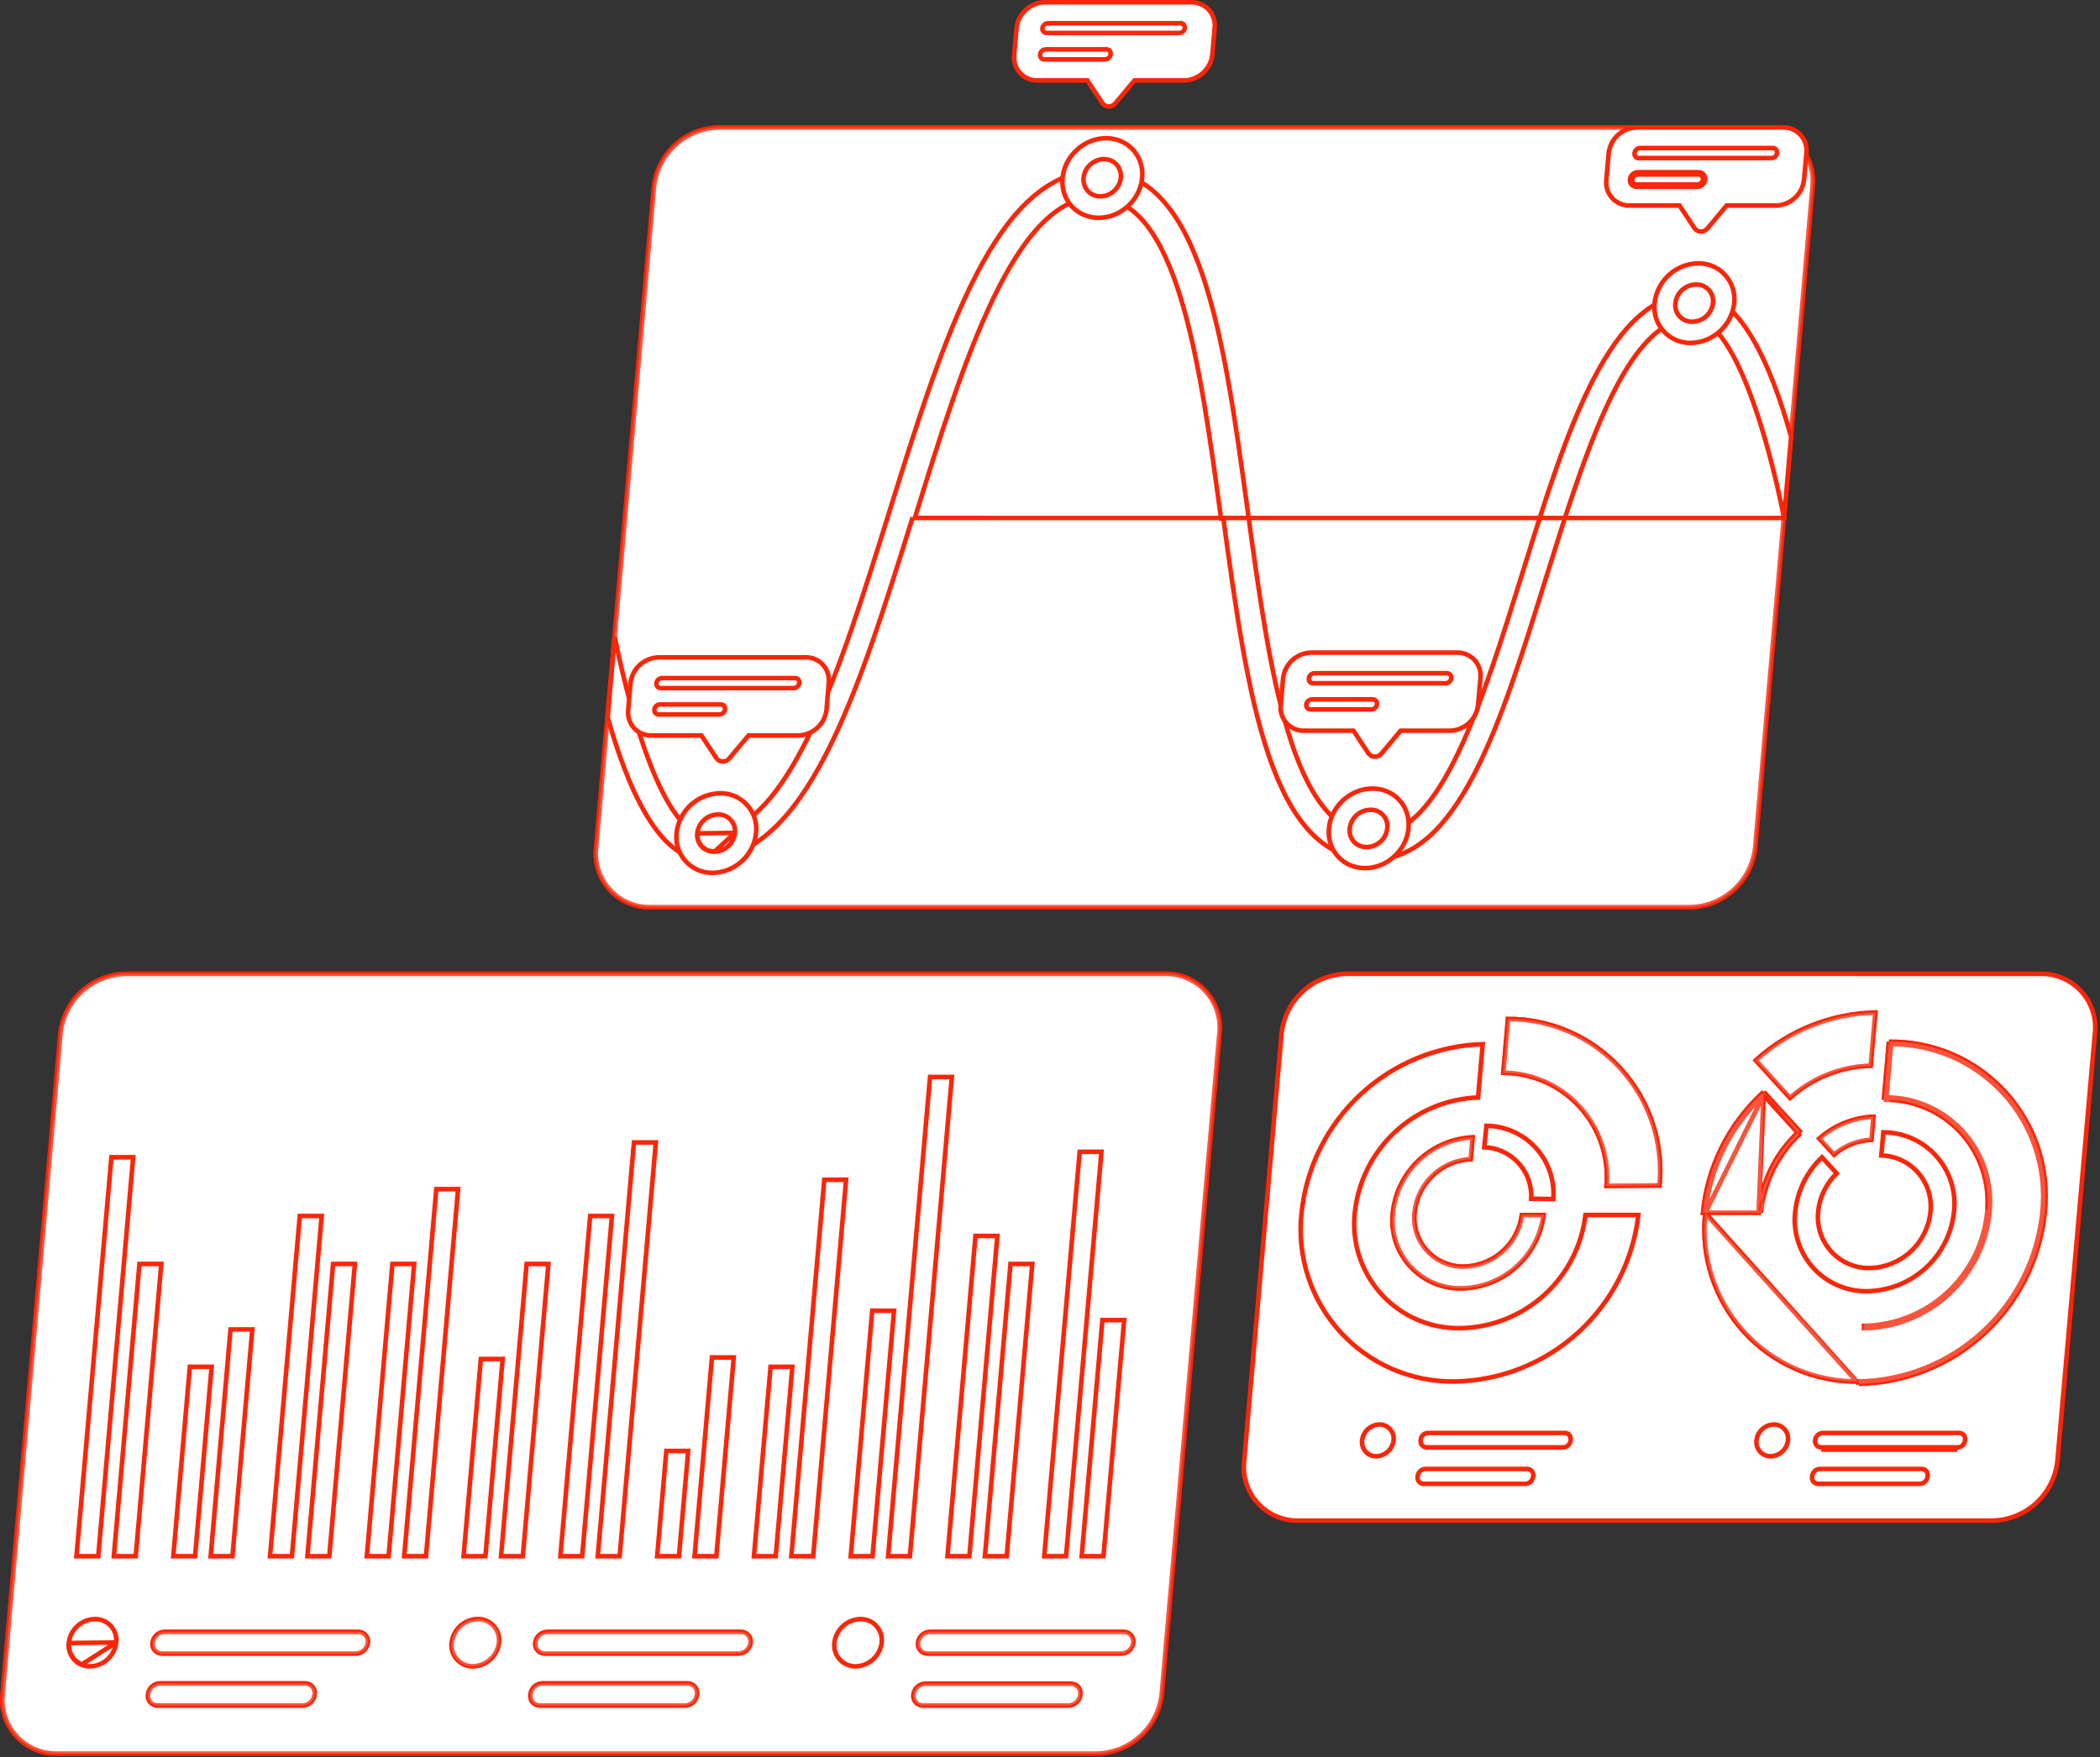<svg width="460" height="385" viewBox="0 0 460 385" fill="none" xmlns="http://www.w3.org/2000/svg">
<rect x="0" y="0" width="460" height="385" fill="#333333" stroke="none"/>
<path d="M284.411 333.139L284.402 333.14C282.734 333.17 281.079 332.845 279.547 332.185C278.015 331.526 276.642 330.547 275.518 329.315C274.394 328.082 273.545 326.625 273.029 325.039C272.513 323.453 272.341 321.775 272.524 320.117L272.524 320.117L272.525 320.106L280.709 226.5C280.71 226.498 280.71 226.497 280.71 226.496C281.073 222.939 282.726 219.637 285.356 217.215C287.987 214.794 291.413 213.419 294.988 213.35L446.976 213.351L446.985 213.35C448.656 213.32 450.314 213.646 451.848 214.306C453.383 214.967 454.759 215.947 455.885 217.181C457.011 218.416 457.86 219.876 458.378 221.464C458.895 223.053 459.068 224.734 458.884 226.394L458.884 226.394L458.883 226.405L450.678 319.991C450.678 319.992 450.678 319.993 450.678 319.994C450.319 323.553 448.668 326.857 446.036 329.28C443.404 331.702 439.976 333.076 436.4 333.139L284.411 333.139Z" fill="white" stroke="#FA2609"/>
<path d="M285.098 265.744L285.098 265.74C286.121 255.719 290.782 246.419 298.197 239.601C305.476 232.909 314.915 229.062 324.786 228.753L323.765 240.435C317.069 240.684 310.674 243.31 305.731 247.85C300.679 252.491 297.491 258.814 296.764 265.635C296.408 268.862 296.743 272.127 297.748 275.213C298.753 278.3 300.404 281.138 302.592 283.536C304.78 285.934 307.454 287.838 310.436 289.122C313.418 290.405 316.64 291.038 319.885 290.978C326.757 290.859 333.346 288.224 338.405 283.573C343.353 279.024 346.501 272.855 347.287 266.189H358.879C357.748 276.004 353.126 285.093 345.846 291.79C338.43 298.613 328.77 302.48 318.695 302.66C313.975 302.733 309.293 301.801 304.961 299.926C300.629 298.05 296.744 295.275 293.567 291.783C290.389 288.292 287.991 284.164 286.53 279.675C285.07 275.185 284.582 270.437 285.098 265.744Z" fill="white" stroke="#FA2609"/>
<path d="M362.032 246.225C363.446 250.574 363.949 255.166 363.51 259.715L351.916 259.813C352.174 256.77 351.819 253.704 350.871 250.797C349.865 247.711 348.213 244.876 346.026 242.478C343.839 240.081 341.166 238.177 338.186 236.892C335.375 235.681 332.352 235.047 329.295 235.026L330.317 223.236C334.885 223.228 339.407 224.159 343.601 225.975C347.934 227.85 351.818 230.625 354.995 234.117C358.173 237.608 360.572 241.736 362.032 246.225Z" fill="white" stroke="#FA2609"/>
<path opacity="0.7" d="M362.032 246.225C363.446 250.574 363.949 255.166 363.51 259.715L351.916 259.813C352.174 256.77 351.819 253.704 350.871 250.797C349.865 247.711 348.213 244.876 346.026 242.478C343.839 240.081 341.166 238.177 338.186 236.892C335.375 235.681 332.352 235.047 329.295 235.026L330.317 223.236C334.885 223.228 339.407 224.159 343.601 225.975C347.934 227.85 351.818 230.625 354.995 234.117C358.173 237.608 360.572 241.736 362.032 246.225Z" fill="white" stroke="#FA2609"/>
<path d="M320.651 277.486L320.652 277.486C323.847 277.426 326.911 276.199 329.263 274.034C331.503 271.973 332.95 269.198 333.363 266.191L338.113 266.208C337.548 270.496 335.495 274.456 332.303 277.391C328.976 280.45 324.642 282.184 320.122 282.262C318.011 282.298 315.916 281.884 313.978 281.048C312.039 280.211 310.301 278.971 308.878 277.411C307.456 275.85 306.383 274.004 305.729 271.996C305.076 269.988 304.858 267.864 305.09 265.765L305.09 265.761C305.546 261.267 307.633 257.096 310.956 254.037C314.143 251.103 318.254 249.387 322.569 249.177L322.164 253.929C319.134 254.086 316.248 255.293 314.007 257.352C311.654 259.512 310.176 262.459 309.85 265.636C309.686 267.143 309.843 268.668 310.313 270.11C310.783 271.552 311.554 272.877 312.575 273.998C313.597 275.119 314.845 276.01 316.238 276.611C317.63 277.212 319.134 277.511 320.651 277.486Z" fill="white" stroke="#FA2609"/>
<path opacity="0.7" d="M320.651 277.486L320.652 277.486C323.847 277.426 326.911 276.199 329.263 274.034C331.503 271.973 332.95 269.198 333.363 266.191L338.113 266.208C337.548 270.496 335.495 274.456 332.303 277.391C328.976 280.45 324.642 282.184 320.122 282.262C318.011 282.298 315.916 281.884 313.978 281.048C312.039 280.211 310.301 278.971 308.878 277.411C307.456 275.85 306.383 274.004 305.729 271.996C305.076 269.988 304.858 267.864 305.09 265.765L305.09 265.761C305.546 261.267 307.633 257.096 310.956 254.037C314.143 251.103 318.254 249.387 322.569 249.177L322.164 253.929C319.134 254.086 316.248 255.293 314.007 257.352C311.654 259.512 310.176 262.459 309.85 265.636C309.686 267.143 309.843 268.668 310.313 270.11C310.783 271.552 311.554 272.877 312.575 273.998C313.597 275.119 314.845 276.01 316.238 276.611C317.63 277.212 319.134 277.511 320.651 277.486Z" fill="white" stroke="#FA2609"/>
<path d="M339.567 256.905C340.175 258.77 340.407 260.736 340.251 262.689L335.407 262.618C335.481 261.292 335.307 259.961 334.893 258.695C334.421 257.256 333.65 255.934 332.628 254.815C331.607 253.697 330.36 252.808 328.969 252.208C327.751 251.682 326.446 251.389 325.123 251.341L325.598 246.642C327.56 246.664 329.501 247.075 331.306 247.852C333.248 248.687 334.989 249.926 336.413 251.487C337.837 253.049 338.913 254.895 339.567 256.905Z" fill="white" stroke="#FA2609"/>
<path d="M373.535 265.744L373.535 265.744C373.019 270.436 373.508 275.185 374.968 279.675C376.428 284.164 378.827 288.292 382.004 291.783C385.182 295.275 389.066 298.05 393.399 299.926C397.731 301.801 402.412 302.733 407.132 302.66M373.535 265.744L407.141 303.16M373.535 265.744L373.536 265.737C374.494 255.855 379.041 246.673 386.307 239.924M373.535 265.744L386.307 239.924M407.132 302.66C407.133 302.66 407.133 302.66 407.134 302.66L407.141 303.16M407.132 302.66C407.132 302.66 407.132 302.66 407.132 302.66L407.141 303.16M407.132 302.66C417.206 302.475 426.863 298.606 434.279 291.785C441.694 284.963 446.353 275.662 447.376 265.638L447.376 265.635C447.889 260.944 447.398 256.197 445.937 251.71C444.475 247.223 442.076 243.098 438.899 239.609C435.721 236.12 431.838 233.347 427.507 231.473C423.314 229.658 418.794 228.727 414.229 228.736M407.141 303.16C417.337 302.973 427.112 299.057 434.617 292.153C442.122 285.249 446.838 275.834 447.873 265.689C448.394 260.927 447.896 256.11 446.412 251.555C444.928 247.001 442.493 242.814 439.268 239.273C436.043 235.731 432.102 232.916 427.706 231.014C423.31 229.111 418.56 228.166 413.77 228.24M414.229 228.736L414.268 228.283L413.77 228.24M414.229 228.736C414.078 228.736 413.928 228.737 413.778 228.739L413.77 228.24M414.229 228.736L413.208 240.418M413.77 228.24L412.706 240.421C412.873 240.418 413.04 240.417 413.208 240.418M413.208 240.418L413.164 240.918C416.166 240.93 419.137 241.548 421.898 242.736C424.813 243.99 427.428 245.85 429.568 248.194C431.707 250.537 433.323 253.309 434.307 256.326C435.292 259.343 435.622 262.535 435.276 265.689M413.208 240.418C416.263 240.436 419.286 241.068 422.096 242.276C425.076 243.558 427.749 245.461 429.937 247.856C432.124 250.252 433.776 253.087 434.783 256.171C435.789 259.255 436.127 262.517 435.774 265.742M435.774 265.742C435.774 265.741 435.774 265.74 435.774 265.74L435.276 265.689M435.774 265.742C435.774 265.742 435.774 265.743 435.773 265.744L435.276 265.689M435.774 265.742C435.079 272.574 431.904 278.916 426.85 283.566C421.796 288.217 415.212 290.854 408.344 290.978L408.335 290.478C415.08 290.356 421.547 287.766 426.512 283.198C431.476 278.63 434.595 272.401 435.276 265.689M385.72 265.689C386.36 259.002 389.456 252.791 394.407 248.255L394.132 248.505L393.798 248.139M385.72 265.689H373.038C374.008 255.684 378.612 246.387 385.97 239.555L386.307 239.924M385.72 265.689L385.223 265.634C385.223 265.635 385.223 265.636 385.223 265.637M385.72 265.689L385.223 265.641C385.223 265.64 385.223 265.639 385.223 265.637M393.798 248.139C393.919 248.024 394.041 247.911 394.165 247.799L386.338 239.217M393.798 248.139L386.307 239.924M393.798 248.139C388.915 252.734 385.864 258.952 385.223 265.637M386.338 239.217C386.276 239.274 386.213 239.331 386.15 239.388L386.338 239.217ZM386.338 239.217L386.674 239.587C386.551 239.699 386.429 239.811 386.307 239.924M386.307 239.924L385.223 265.637" fill="white" stroke="#FA2609"/>
<path opacity="0.7" d="M373.535 265.744L373.535 265.744C373.019 270.436 373.508 275.185 374.968 279.675C376.428 284.164 378.827 288.292 382.004 291.783C385.182 295.275 389.066 298.05 393.399 299.926C397.731 301.801 402.412 302.733 407.132 302.66M373.535 265.744L407.141 303.16M373.535 265.744L373.536 265.737C374.494 255.855 379.041 246.673 386.307 239.924M373.535 265.744L386.307 239.924M407.132 302.66C407.133 302.66 407.133 302.66 407.134 302.66L407.141 303.16M407.132 302.66C407.132 302.66 407.132 302.66 407.132 302.66L407.141 303.16M407.132 302.66C417.206 302.475 426.863 298.606 434.279 291.785C441.694 284.963 446.353 275.662 447.376 265.638L447.376 265.635C447.889 260.944 447.398 256.197 445.937 251.71C444.475 247.223 442.076 243.098 438.899 239.609C435.721 236.12 431.838 233.347 427.507 231.473C423.314 229.658 418.794 228.727 414.229 228.736M407.141 303.16C417.337 302.973 427.112 299.057 434.617 292.153C442.122 285.249 446.838 275.834 447.873 265.689C448.394 260.927 447.896 256.11 446.412 251.555C444.928 247.001 442.493 242.814 439.268 239.273C436.043 235.731 432.102 232.916 427.706 231.014C423.31 229.111 418.56 228.166 413.77 228.24M414.229 228.736L414.268 228.283L413.77 228.24M414.229 228.736C414.078 228.736 413.928 228.737 413.778 228.739L413.77 228.24M414.229 228.736L413.208 240.418M413.77 228.24L412.706 240.421C412.873 240.418 413.04 240.417 413.208 240.418M413.208 240.418L413.164 240.918C416.166 240.93 419.137 241.548 421.898 242.736C424.813 243.99 427.428 245.85 429.568 248.194C431.707 250.537 433.323 253.309 434.307 256.326C435.292 259.343 435.622 262.535 435.276 265.689M413.208 240.418C416.263 240.436 419.286 241.068 422.096 242.276C425.076 243.558 427.749 245.461 429.937 247.856C432.124 250.252 433.776 253.087 434.783 256.171C435.789 259.255 436.127 262.517 435.774 265.742M435.774 265.742C435.774 265.741 435.774 265.74 435.774 265.74L435.276 265.689M435.774 265.742C435.774 265.742 435.774 265.743 435.773 265.744L435.276 265.689M435.774 265.742C435.079 272.574 431.904 278.916 426.85 283.566C421.796 288.217 415.212 290.854 408.344 290.978L408.335 290.478C415.08 290.356 421.547 287.766 426.512 283.198C431.476 278.63 434.595 272.401 435.276 265.689M385.72 265.689C386.36 259.002 389.456 252.791 394.407 248.255L394.132 248.505L393.798 248.139M385.72 265.689H373.038C374.008 255.684 378.612 246.387 385.97 239.555L386.307 239.924M385.72 265.689L385.223 265.634C385.223 265.635 385.223 265.636 385.223 265.637M385.72 265.689L385.223 265.641C385.223 265.64 385.223 265.639 385.223 265.637M393.798 248.139C393.919 248.024 394.041 247.911 394.165 247.799L386.338 239.217M393.798 248.139L386.307 239.924M393.798 248.139C388.915 252.734 385.864 258.952 385.223 265.637M386.338 239.217C386.276 239.274 386.213 239.331 386.15 239.388L386.338 239.217ZM386.338 239.217L386.674 239.587C386.551 239.699 386.429 239.811 386.307 239.924M386.307 239.924L385.223 265.637" fill="white" stroke="#FA2609"/>
<path d="M409.769 233.481C403.225 233.644 396.955 236.146 392.099 240.534L384.587 232.299C391.77 225.757 401.078 222.035 410.789 221.821L409.769 233.481Z" fill="white" stroke="#FA2609"/>
<path opacity="0.3" d="M409.769 233.481C403.225 233.644 396.955 236.146 392.099 240.534L384.587 232.299C391.77 225.757 401.078 222.035 410.789 221.821L409.769 233.481Z" fill="white" stroke="#FA2609"/>
<path d="M409.579 277.805L409.581 277.805C412.909 277.726 416.094 276.434 418.538 274.174C420.981 271.914 422.516 268.84 422.855 265.529C423.033 263.95 422.871 262.351 422.381 260.84C421.891 259.327 421.083 257.937 420.012 256.762C418.941 255.588 417.631 254.655 416.17 254.028C414.879 253.474 413.497 253.169 412.097 253.128L412.542 248.067C414.623 248.075 416.683 248.498 418.601 249.313C420.655 250.187 422.499 251.491 424.008 253.136C425.516 254.782 426.655 256.732 427.347 258.854C428.039 260.977 428.269 263.223 428.021 265.442L428.02 265.446C427.538 270.17 425.341 274.553 421.845 277.765C418.349 280.978 413.796 282.798 409.049 282.88L409.048 282.88C406.828 282.923 404.624 282.492 402.583 281.615C400.543 280.739 398.713 279.437 397.216 277.797C395.718 276.157 394.588 274.216 393.9 272.105C393.213 269.993 392.983 267.759 393.228 265.552L393.228 265.552L393.228 265.546C393.679 260.965 395.765 256.706 399.095 253.545L402.321 257.07C400.022 259.279 398.58 262.24 398.265 265.424C398.091 267.001 398.255 268.597 398.746 270.106C399.238 271.616 400.046 273.003 401.117 274.175C402.188 275.348 403.497 276.278 404.956 276.904C406.416 277.53 407.992 277.837 409.579 277.805Z" fill="white" stroke="#FA2609"/>
<path d="M409.941 249.706C406.919 249.843 404.031 250.992 401.74 252.965L398.511 249.436C401.792 246.519 405.983 244.829 410.368 244.654L409.941 249.706Z" fill="white" stroke="#FA2609"/>
<path opacity="0.3" d="M409.941 249.706C406.919 249.843 404.031 250.992 401.74 252.965L398.511 249.436C401.792 246.519 405.983 244.829 410.368 244.654L409.941 249.706Z" fill="white" stroke="#FA2609"/>
<path d="M298.354 315.618L298.354 315.615C298.45 314.668 298.886 313.787 299.581 313.137C300.276 312.487 301.182 312.112 302.132 312.079C302.571 312.072 303.006 312.158 303.408 312.331C303.813 312.505 304.175 312.763 304.472 313.087C304.769 313.412 304.993 313.796 305.13 314.214C305.267 314.632 305.314 315.074 305.267 315.512L305.267 315.513C305.167 316.459 304.73 317.338 304.035 317.988C303.341 318.637 302.437 319.014 301.488 319.051C301.049 319.058 300.615 318.972 300.212 318.799C299.808 318.625 299.446 318.367 299.149 318.042C298.852 317.718 298.628 317.334 298.49 316.916C298.353 316.498 298.307 316.056 298.354 315.618Z" fill="white" stroke="#FA2609"/>
<path d="M342.388 317.09H342.387H312.547H312.539L312.531 317.09C312.343 317.096 312.155 317.061 311.981 316.987C311.807 316.914 311.651 316.804 311.524 316.665C311.397 316.526 311.301 316.361 311.243 316.181C311.185 316.001 311.167 315.811 311.189 315.624L311.192 315.594V315.565C311.192 315.132 311.364 314.717 311.67 314.411C311.976 314.105 312.391 313.933 312.824 313.933H342.664H342.674L342.684 313.933C342.88 313.925 343.075 313.962 343.256 314.04L343.454 313.581L343.256 314.04C343.436 314.117 343.596 314.235 343.725 314.383L344.102 314.055L343.725 314.383C343.854 314.531 343.948 314.706 344 314.895C344.052 315.084 344.061 315.283 344.026 315.476L344.021 315.508L344.019 315.54C343.998 315.958 343.817 316.353 343.513 316.641C343.21 316.93 342.806 317.09 342.388 317.09Z" fill="white" stroke="#FA2609"/>
<path d="M311.887 325.083V325.082L311.874 325.083C311.678 325.088 311.483 325.049 311.304 324.97C311.124 324.891 310.964 324.773 310.835 324.625C310.706 324.477 310.612 324.302 310.558 324.113C310.505 323.925 310.494 323.726 310.526 323.533L310.53 323.506L310.532 323.479C310.555 323.046 310.738 322.638 311.044 322.332C311.347 322.028 311.751 321.846 312.178 321.82H334.48V321.82L334.493 321.82C334.689 321.815 334.884 321.853 335.063 321.932C335.243 322.011 335.403 322.129 335.532 322.277C335.66 322.425 335.755 322.6 335.809 322.789C335.862 322.978 335.873 323.176 335.841 323.37L335.837 323.394L335.835 323.419C335.808 323.854 335.621 324.264 335.311 324.571L335.663 324.926L335.311 324.571C335.004 324.874 334.598 325.056 334.167 325.083H311.887Z" fill="white" stroke="#FA2609"/>
<path d="M384.744 315.618L384.745 315.615C384.84 314.668 385.276 313.787 385.972 313.137C386.666 312.487 387.573 312.112 388.523 312.079C388.961 312.072 389.396 312.158 389.799 312.331C390.203 312.505 390.566 312.763 390.863 313.087C391.159 313.412 391.384 313.796 391.521 314.214C391.658 314.632 391.705 315.074 391.658 315.512L391.658 315.513C391.559 316.456 391.124 317.332 390.433 317.982C389.743 318.63 388.843 319.01 387.897 319.051C387.457 319.061 387.02 318.977 386.615 318.805C386.209 318.632 385.844 318.375 385.546 318.05C385.247 317.725 385.021 317.34 384.882 316.92C384.744 316.501 384.697 316.057 384.744 315.618Z" fill="white" stroke="#FA2609"/>
<path d="M428.791 317.09H428.791H398.95V317.09L398.942 317.09C398.753 317.093 398.566 317.056 398.392 316.982L398.195 317.441L398.392 316.982C398.219 316.907 398.063 316.796 397.936 316.657C397.808 316.518 397.712 316.353 397.653 316.174C397.594 315.995 397.573 315.805 397.593 315.617L397.595 315.605L397.595 315.592C397.619 315.16 397.802 314.752 398.108 314.445C398.411 314.142 398.814 313.96 399.242 313.933H429.068H429.078L429.087 313.933C429.284 313.925 429.479 313.962 429.659 314.04C429.839 314.117 430 314.235 430.129 314.383L430.506 314.055L430.129 314.383C430.258 314.531 430.351 314.706 430.404 314.895C430.456 315.085 430.465 315.283 430.43 315.476L430.424 315.508L430.423 315.54C430.402 315.958 430.221 316.353 429.917 316.641C429.613 316.93 429.21 317.09 428.791 317.09ZM428.791 317.59H398.95H428.791Z" fill="white" stroke="#FA2609"/>
<path d="M398.293 325.083V325.082L398.28 325.083C398.084 325.088 397.889 325.049 397.71 324.97C397.53 324.891 397.37 324.773 397.241 324.625C397.113 324.477 397.018 324.302 396.965 324.113C396.911 323.925 396.9 323.726 396.932 323.533L396.936 323.506L396.938 323.479C396.962 323.046 397.144 322.638 397.45 322.332C397.754 322.028 398.157 321.846 398.585 321.82H420.886V321.82L420.899 321.82C421.095 321.815 421.29 321.853 421.469 321.932C421.649 322.011 421.809 322.129 421.938 322.277L422.312 321.952L421.938 322.277C422.067 322.425 422.161 322.6 422.215 322.789C422.268 322.978 422.279 323.176 422.247 323.37L422.243 323.394L422.242 323.419C422.214 323.854 422.027 324.264 421.718 324.571C421.411 324.874 421.004 325.056 420.574 325.083H398.293Z" fill="white" stroke="#FA2609"/>
<path d="M12.477 384.188L12.468 384.188C10.799 384.218 9.143 383.893 7.611 383.233C6.078 382.574 4.703 381.596 3.577 380.364C2.451 379.132 1.601 377.674 1.082 376.088C0.564 374.502 0.389 372.824 0.569 371.165H0.569L0.57 371.154L13.23 226.5C13.23 226.499 13.23 226.498 13.23 226.497C13.593 222.939 15.246 219.638 17.877 217.216C20.507 214.794 23.933 213.419 27.508 213.351L255.227 213.351L255.235 213.351C256.904 213.323 258.559 213.651 260.092 214.313C261.624 214.975 262.997 215.956 264.121 217.19C265.244 218.424 266.093 219.883 266.609 221.47C267.125 223.057 267.297 224.736 267.114 226.394L267.113 226.406L254.474 371.142C254.474 371.144 254.474 371.145 254.474 371.147C254.086 374.689 252.421 377.967 249.788 380.368C247.156 382.769 243.738 384.127 240.175 384.188L12.477 384.188Z" fill="white" stroke="#FA2609"/>
<path opacity="0.7" d="M12.477 384.188L12.468 384.188C10.799 384.218 9.143 383.893 7.611 383.233C6.078 382.574 4.703 381.596 3.577 380.364C2.451 379.132 1.601 377.674 1.082 376.088C0.564 374.502 0.389 372.824 0.569 371.165H0.569L0.57 371.154L13.23 226.5C13.23 226.499 13.23 226.498 13.23 226.497C13.593 222.939 15.246 219.638 17.877 217.216C20.507 214.794 23.933 213.419 27.508 213.351L255.227 213.351L255.235 213.351C256.904 213.323 258.559 213.651 260.092 214.313C261.624 214.975 262.997 215.956 264.121 217.19C265.244 218.424 266.093 219.883 266.609 221.47C267.125 223.057 267.297 224.736 267.114 226.394L267.113 226.406L254.474 371.142C254.474 371.144 254.474 371.145 254.474 371.147C254.086 374.689 252.421 377.967 249.788 380.368C247.156 382.769 243.738 384.127 240.175 384.188L12.477 384.188Z" fill="white" stroke="#FA2609"/>
<path d="M29.171 253.528L21.521 340.941H16.749L24.398 253.528H29.171Z" fill="white" stroke="#FA2609"/>
<path d="M35.334 276.91L29.73 340.941H24.936L30.54 276.91H35.334Z" fill="white" stroke="#FA2609"/>
<path d="M46.353 299.44L42.732 340.941H37.96L41.581 299.44H46.353Z" fill="white" stroke="#FA2609"/>
<path d="M55.266 291.255L50.92 340.94H46.147L50.493 291.255H55.266Z" fill="white" stroke="#FA2609"/>
<path d="M70.461 266.402L63.941 340.941H59.147L65.667 266.402H70.461Z" fill="white" stroke="#FA2609"/>
<path d="M77.732 276.91L72.128 340.941H67.335L72.959 276.91H77.732Z" fill="white" stroke="#FA2609"/>
<path d="M90.726 276.91L85.123 340.941H80.35L85.954 276.91H90.726Z" fill="white" stroke="#FA2609"/>
<path d="M100.342 260.519L93.31 340.941H88.538L95.569 260.519H100.342Z" fill="white" stroke="#FA2609"/>
<path d="M110.102 297.734L106.331 340.941H101.538L105.329 297.734H110.102Z" fill="white" stroke="#FA2609"/>
<path d="M120.125 276.91L114.521 340.941H109.749L115.352 276.91H120.125Z" fill="white" stroke="#FA2609"/>
<path d="M134.041 266.402L127.521 340.941H122.749L129.269 266.402H134.041Z" fill="white" stroke="#FA2609"/>
<path d="M143.657 250.288L135.73 340.94H130.936L138.863 250.288H143.657Z" fill="white" stroke="#FA2609"/>
<path d="M150.747 317.877L148.724 340.941H143.952L145.954 317.877H150.747Z" fill="white" stroke="#FA2609"/>
<path d="M160.725 297.394L156.912 340.941H152.139L155.952 297.394H160.725Z" fill="white" stroke="#FA2609"/>
<path d="M173.562 299.44L169.92 340.941H165.147L168.79 299.44H173.562Z" fill="white" stroke="#FA2609"/>
<path d="M185.331 258.473L178.128 340.941H173.335L180.558 258.473H185.331Z" fill="white" stroke="#FA2609"/>
<path d="M195.831 287.163L191.123 340.941H186.35L191.059 287.163H195.831Z" fill="white" stroke="#FA2609"/>
<path d="M208.495 235.944L199.31 340.941H194.538L203.722 235.944H208.495Z" fill="white" stroke="#FA2609"/>
<path d="M218.468 270.772L212.332 340.941H207.538L213.674 270.772H218.468Z" fill="white" stroke="#FA2609"/>
<path d="M226.117 276.91L220.513 340.941H215.741L221.344 276.91H226.117Z" fill="white" stroke="#FA2609"/>
<path d="M241.27 252.335L233.513 340.941H228.741L236.497 252.335H241.27Z" fill="white" stroke="#FA2609"/>
<path d="M246.246 289.209L241.709 340.941H236.936L241.474 289.209H246.246Z" fill="white" stroke="#FA2609"/>
<path d="M17.837 364.7C18.441 364.958 19.093 365.084 19.75 365.069C21.169 365.03 22.528 364.481 23.574 363.521C24.621 362.56 25.286 361.254 25.447 359.843L17.837 364.7ZM17.837 364.7C17.232 364.443 16.69 364.059 16.245 363.575M17.837 364.7L16.245 363.575M16.245 363.575C15.801 363.09 15.466 362.517 15.261 361.892M16.245 363.575L15.261 361.892M15.261 361.892C15.056 361.268 14.987 360.607 15.059 359.954M15.261 361.892L15.059 359.954M15.059 359.954C15.215 358.539 15.878 357.228 16.925 356.264C17.972 355.3 19.332 354.747 20.755 354.708C21.414 354.693 22.068 354.819 22.674 355.078C23.279 355.337 23.823 355.722 24.268 356.209C24.712 356.695 25.047 357.271 25.251 357.898C25.454 358.525 25.521 359.188 25.447 359.843L15.059 359.954Z" fill="white" stroke="#FA2609"/>
<path d="M35.541 362.276V362.276L35.53 362.277C35.231 362.283 34.934 362.226 34.66 362.109C34.385 361.992 34.138 361.818 33.936 361.598C33.734 361.378 33.581 361.117 33.488 360.833C33.395 360.55 33.363 360.249 33.395 359.952L33.395 359.952C33.465 359.288 33.775 358.673 34.266 358.222C34.756 357.772 35.393 357.515 36.058 357.5L78.447 357.5L78.454 357.5C78.754 357.496 79.051 357.556 79.326 357.675C79.602 357.794 79.848 357.971 80.05 358.192C80.253 358.414 80.406 358.676 80.499 358.961C80.592 359.246 80.624 359.548 80.593 359.846C80.522 360.507 80.212 361.119 79.721 361.567C79.231 362.014 78.595 362.266 77.931 362.276H35.541Z" fill="white" stroke="#FA2609"/>
<path d="M34.538 373.659V373.658L34.529 373.659C34.225 373.664 33.924 373.604 33.646 373.481C33.368 373.359 33.119 373.178 32.918 372.95C32.717 372.723 32.567 372.455 32.48 372.164C32.392 371.873 32.369 371.566 32.411 371.266L32.413 371.254L32.414 371.242C32.476 370.581 32.78 369.965 33.268 369.514C33.755 369.064 34.39 368.808 35.053 368.797H66.787V368.797L66.798 368.797C67.098 368.79 67.397 368.848 67.672 368.966C67.949 369.084 68.196 369.26 68.398 369.482C68.601 369.703 68.753 369.966 68.845 370.252C68.938 370.538 68.967 370.84 68.933 371.138L68.932 371.147L68.931 371.156C68.878 371.827 68.578 372.454 68.089 372.916C67.601 373.377 66.961 373.642 66.29 373.659H34.538Z" fill="white" stroke="#FA2609"/>
<path opacity="0.3" d="M35.541 362.276V362.276L35.53 362.277C35.231 362.283 34.934 362.226 34.66 362.109C34.385 361.992 34.138 361.818 33.936 361.598C33.734 361.378 33.581 361.117 33.488 360.833C33.395 360.55 33.363 360.249 33.395 359.952L33.395 359.952C33.465 359.288 33.775 358.673 34.266 358.222C34.756 357.772 35.393 357.515 36.058 357.5L78.447 357.5L78.454 357.5C78.754 357.496 79.051 357.556 79.326 357.675C79.602 357.794 79.848 357.971 80.05 358.192C80.253 358.414 80.406 358.676 80.499 358.961C80.592 359.246 80.624 359.548 80.593 359.846C80.522 360.507 80.212 361.119 79.721 361.567C79.231 362.014 78.595 362.266 77.931 362.276H35.541Z" fill="white" stroke="#FA2609"/>
<path opacity="0.3" d="M34.538 373.659V373.658L34.529 373.659C34.225 373.664 33.924 373.604 33.646 373.481C33.368 373.359 33.119 373.178 32.918 372.95C32.717 372.723 32.567 372.455 32.48 372.164C32.392 371.873 32.369 371.566 32.411 371.266L32.413 371.254L32.414 371.242C32.476 370.581 32.78 369.965 33.268 369.514C33.755 369.064 34.39 368.808 35.053 368.797H66.787V368.797L66.798 368.797C67.098 368.79 67.397 368.848 67.672 368.966C67.949 369.084 68.196 369.26 68.398 369.482C68.601 369.703 68.753 369.966 68.845 370.252C68.938 370.538 68.967 370.84 68.933 371.138L68.932 371.147L68.931 371.156C68.878 371.827 68.578 372.454 68.089 372.916C67.601 373.377 66.961 373.642 66.29 373.659H34.538Z" fill="white" stroke="#FA2609"/>
<path d="M107.431 363.521C106.385 364.48 105.027 365.03 103.608 365.069C102.952 365.08 102.302 364.952 101.699 364.694C101.096 364.435 100.554 364.051 100.11 363.567C99.667 363.083 99.331 362.511 99.125 361.888C98.919 361.265 98.848 360.605 98.916 359.953C99.072 358.538 99.735 357.228 100.782 356.264C101.829 355.3 103.189 354.747 104.612 354.708C105.271 354.693 105.925 354.819 106.53 355.078C107.136 355.337 107.68 355.722 108.125 356.209C108.569 356.695 108.904 357.271 109.108 357.898C109.311 358.525 109.378 359.188 109.304 359.843C109.143 361.254 108.478 362.56 107.431 363.521Z" fill="white" stroke="#FA2609"/>
<path opacity="0.3" d="M107.431 363.521C106.385 364.48 105.027 365.03 103.608 365.069C102.952 365.08 102.302 364.952 101.699 364.694C101.096 364.435 100.554 364.051 100.11 363.567C99.667 363.083 99.331 362.511 99.125 361.888C98.919 361.265 98.848 360.605 98.916 359.953C99.072 358.538 99.735 357.228 100.782 356.264C101.829 355.3 103.189 354.747 104.612 354.708C105.271 354.693 105.925 354.819 106.53 355.078C107.136 355.337 107.68 355.722 108.125 356.209C108.569 356.695 108.904 357.271 109.108 357.898C109.311 358.525 109.378 359.188 109.304 359.843C109.143 361.254 108.478 362.56 107.431 363.521Z" fill="white" stroke="#FA2609"/>
<path d="M119.377 362.276V362.276L119.366 362.277C119.067 362.283 118.77 362.226 118.496 362.109C118.221 361.992 117.974 361.818 117.772 361.598C117.57 361.378 117.417 361.117 117.324 360.833C117.231 360.55 117.199 360.249 117.231 359.952L117.231 359.952C117.301 359.288 117.611 358.673 118.102 358.222C118.592 357.772 119.229 357.515 119.894 357.5L162.283 357.5L162.289 357.5C162.589 357.496 162.887 357.556 163.162 357.675C163.437 357.794 163.684 357.971 163.886 358.192C164.089 358.414 164.241 358.676 164.335 358.961C164.428 359.246 164.46 359.548 164.428 359.846C164.358 360.507 164.048 361.119 163.557 361.567C163.067 362.014 162.431 362.266 161.767 362.276H119.377Z" fill="white" stroke="#FA2609"/>
<path d="M118.389 373.659H118.376L118.364 373.659C118.054 373.675 117.745 373.622 117.459 373.504C117.172 373.387 116.915 373.207 116.706 372.978L116.337 373.316L116.706 372.978C116.497 372.75 116.341 372.477 116.25 372.181C116.158 371.885 116.134 371.573 116.177 371.266L116.179 371.254L116.18 371.242C116.242 370.581 116.546 369.965 117.034 369.514C117.521 369.064 118.156 368.808 118.819 368.797H150.553V368.797L150.564 368.797C150.864 368.79 151.163 368.848 151.439 368.966C151.715 369.084 151.962 369.26 152.165 369.482C152.367 369.703 152.519 369.966 152.611 370.252C152.704 370.538 152.733 370.84 152.699 371.138L152.698 371.149L152.697 371.159C152.649 371.822 152.358 372.443 151.88 372.904C151.404 373.363 150.777 373.632 150.117 373.659H118.389Z" fill="white" stroke="#FA2609"/>
<path opacity="0.3" d="M119.377 362.276V362.276L119.366 362.277C119.067 362.283 118.77 362.226 118.496 362.109C118.221 361.992 117.974 361.818 117.772 361.598C117.57 361.378 117.417 361.117 117.324 360.833C117.231 360.55 117.199 360.249 117.231 359.952L117.231 359.952C117.301 359.288 117.611 358.673 118.102 358.222C118.592 357.772 119.229 357.515 119.894 357.5L162.283 357.5L162.289 357.5C162.589 357.496 162.887 357.556 163.162 357.675C163.437 357.794 163.684 357.971 163.886 358.192C164.089 358.414 164.241 358.676 164.335 358.961C164.428 359.246 164.46 359.548 164.428 359.846C164.358 360.507 164.048 361.119 163.557 361.567C163.067 362.014 162.431 362.266 161.767 362.276H119.377Z" fill="white" stroke="#FA2609"/>
<path opacity="0.3" d="M118.389 373.659H118.376L118.364 373.659C118.054 373.675 117.745 373.622 117.459 373.504C117.172 373.387 116.915 373.207 116.706 372.978L116.337 373.316L116.706 372.978C116.497 372.75 116.341 372.477 116.25 372.181C116.158 371.885 116.134 371.573 116.177 371.266L116.179 371.254L116.18 371.242C116.242 370.581 116.546 369.965 117.034 369.514C117.521 369.064 118.156 368.808 118.819 368.797H150.553V368.797L150.564 368.797C150.864 368.79 151.163 368.848 151.439 368.966C151.715 369.084 151.962 369.26 152.165 369.482C152.367 369.703 152.519 369.966 152.611 370.252C152.704 370.538 152.733 370.84 152.699 371.138L152.698 371.149L152.697 371.159C152.649 371.822 152.358 372.443 151.88 372.904C151.404 373.363 150.777 373.632 150.117 373.659H118.389Z" fill="white" stroke="#FA2609"/>
<path d="M191.256 363.521C190.21 364.481 188.852 365.03 187.433 365.069C186.778 365.081 186.128 364.953 185.527 364.694C184.925 364.436 184.384 364.051 183.942 363.567C183.5 363.083 183.166 362.511 182.963 361.888C182.759 361.265 182.691 360.605 182.762 359.954C182.918 358.539 183.581 357.228 184.628 356.264C185.675 355.3 187.035 354.748 188.457 354.708C189.114 354.696 189.765 354.824 190.368 355.084C190.972 355.344 191.513 355.73 191.956 356.216C192.398 356.702 192.732 357.277 192.934 357.903C193.136 358.528 193.202 359.19 193.128 359.843C192.968 361.254 192.303 362.56 191.256 363.521Z" fill="white" stroke="#FA2609"/>
<path d="M203.202 362.276V362.276L203.19 362.277C202.893 362.284 202.597 362.227 202.324 362.11C202.05 361.993 201.805 361.818 201.605 361.598C201.404 361.378 201.254 361.118 201.162 360.835C201.071 360.552 201.042 360.252 201.077 359.957L201.077 359.957L201.078 359.946C201.14 359.284 201.444 358.669 201.932 358.217C202.418 357.767 203.054 357.512 203.717 357.5L246.108 357.5L246.114 357.5C246.414 357.496 246.712 357.556 246.987 357.675C247.262 357.794 247.509 357.971 247.711 358.192C247.914 358.414 248.066 358.676 248.16 358.961C248.253 359.246 248.285 359.548 248.253 359.846L248.253 359.847C248.185 360.492 247.888 361.093 247.416 361.538C246.947 361.982 246.335 362.243 245.69 362.276H203.202Z" fill="white" stroke="#FA2609"/>
<path d="M233.957 373.658H233.952H202.215V373.658L202.203 373.659C201.903 373.666 201.605 373.608 201.329 373.49C201.053 373.372 200.805 373.196 200.603 372.974C200.401 372.752 200.248 372.489 200.156 372.204C200.064 371.918 200.034 371.615 200.069 371.317L200.069 371.317L200.07 371.306C200.132 370.645 200.436 370.029 200.924 369.578C201.41 369.127 202.046 368.872 202.709 368.861H234.464H234.475L234.486 368.86C234.786 368.847 235.085 368.898 235.363 369.009C235.642 369.121 235.893 369.291 236.1 369.508L236.462 369.163L236.1 369.508C236.307 369.725 236.466 369.984 236.564 370.267C236.663 370.55 236.7 370.851 236.673 371.15L236.673 371.15L236.672 371.159C236.622 371.843 236.313 372.482 235.809 372.946C235.304 373.41 234.642 373.665 233.957 373.658Z" fill="white" stroke="#FA2609"/>
<path opacity="0.3" d="M203.202 362.276V362.276L203.19 362.277C202.893 362.284 202.597 362.227 202.324 362.11C202.05 361.993 201.805 361.818 201.605 361.598C201.404 361.378 201.254 361.118 201.162 360.835C201.071 360.552 201.042 360.252 201.077 359.957L201.077 359.957L201.078 359.946C201.14 359.284 201.444 358.669 201.932 358.217C202.418 357.767 203.054 357.512 203.717 357.5L246.108 357.5L246.114 357.5C246.414 357.496 246.712 357.556 246.987 357.675C247.262 357.794 247.509 357.971 247.711 358.192C247.914 358.414 248.066 358.676 248.16 358.961C248.253 359.246 248.285 359.548 248.253 359.846L248.253 359.847C248.185 360.492 247.888 361.093 247.416 361.538C246.947 361.982 246.335 362.243 245.69 362.276H203.202Z" fill="white" stroke="#FA2609"/>
<path opacity="0.3" d="M233.957 373.658H233.952H202.215V373.658L202.203 373.659C201.903 373.666 201.605 373.608 201.329 373.49C201.053 373.372 200.805 373.196 200.603 372.974C200.401 372.752 200.248 372.489 200.156 372.204C200.064 371.918 200.034 371.615 200.069 371.317L200.069 371.317L200.07 371.306C200.132 370.645 200.436 370.029 200.924 369.578C201.41 369.127 202.046 368.872 202.709 368.861H234.464H234.475L234.486 368.86C234.786 368.847 235.085 368.898 235.363 369.009C235.642 369.121 235.893 369.291 236.1 369.508L236.462 369.163L236.1 369.508C236.307 369.725 236.466 369.984 236.564 370.267C236.663 370.55 236.7 370.851 236.673 371.15L236.673 371.15L236.672 371.159C236.622 371.843 236.313 372.482 235.809 372.946C235.304 373.41 234.642 373.665 233.957 373.658Z" fill="white" stroke="#FA2609"/>
<path d="M142.477 198.752L142.468 198.752C140.799 198.782 139.143 198.457 137.61 197.797C136.078 197.138 134.703 196.16 133.577 194.928C132.451 193.696 131.601 192.238 131.082 190.652C130.564 189.066 130.389 187.388 130.569 185.729H130.569L130.57 185.718L143.23 41.043C143.23 41.042 143.23 41.041 143.23 41.039C143.593 37.484 145.247 34.185 147.878 31.767C150.509 29.349 153.935 27.978 157.508 27.915L385.142 27.915L385.151 27.915C386.819 27.884 388.474 28.21 390.005 28.869C391.537 29.529 392.911 30.507 394.035 31.74C395.159 32.972 396.007 34.43 396.524 36.016C397.04 37.602 397.212 39.279 397.028 40.937L397.027 40.949L384.474 185.706C384.474 185.708 384.474 185.71 384.474 185.711C384.087 189.246 382.427 192.519 379.804 194.919C377.18 197.319 373.772 198.682 370.217 198.752L142.477 198.752Z" fill="white" stroke="#FA2609"/>
<path opacity="0.7" d="M142.477 198.752L142.468 198.752C140.799 198.782 139.143 198.457 137.61 197.797C136.078 197.138 134.703 196.16 133.577 194.928C132.451 193.696 131.601 192.238 131.082 190.652C130.564 189.066 130.389 187.388 130.569 185.729H130.569L130.57 185.718L143.23 41.043C143.23 41.042 143.23 41.041 143.23 41.039C143.593 37.484 145.247 34.185 147.878 31.767C150.509 29.349 153.935 27.978 157.508 27.915L385.142 27.915L385.151 27.915C386.819 27.884 388.474 28.21 390.005 28.869C391.537 29.529 392.911 30.507 394.035 31.74C395.159 32.972 396.007 34.43 396.524 36.016C397.04 37.602 397.212 39.279 397.028 40.937L397.027 40.949L384.474 185.706C384.474 185.708 384.474 185.71 384.474 185.711C384.087 189.246 382.427 192.519 379.804 194.919C377.18 197.319 373.772 198.682 370.217 198.752L142.477 198.752Z" fill="white" stroke="#FA2609"/>
<path d="M390.796 113.487C388.817 103.559 386.117 93.321 382.977 85.267C381.219 80.76 379.314 76.911 377.305 74.179C375.313 71.472 373.124 69.735 370.777 69.735C367.078 69.735 363.759 71.639 360.751 74.838C357.745 78.035 355.006 82.569 352.451 87.941C347.341 98.685 342.907 112.919 338.563 126.868L338.562 126.869C333.624 142.784 328.841 158.188 322.906 169.618C316.958 181.073 309.96 188.329 300.674 188.329C295.094 188.329 290.61 186.113 286.918 182.171C283.212 178.214 280.302 172.511 277.925 165.555C273.17 151.636 270.607 132.882 267.961 113.522C267.961 113.521 267.961 113.521 267.961 113.521L267.466 113.589C262.755 78.974 257.874 43.251 240.077 43.251C222.279 43.251 211.047 78.974 200.389 113.482L390.796 113.487ZM390.796 113.487L392.332 95.689C390.133 87.772 387.31 79.892 383.794 73.995C380.249 68.046 376.099 64.277 371.31 64.277C362.024 64.277 355.026 71.533 349.078 82.988C343.143 94.418 338.36 109.822 333.422 125.737L333.421 125.738C329.077 139.688 324.643 153.921 319.536 164.665C316.982 170.037 314.245 174.571 311.242 177.767C308.237 180.966 304.922 182.871 301.228 182.871C296.583 182.871 292.808 180.531 289.708 176.561C286.619 172.603 284.171 166.993 282.148 160.349C278.1 147.061 275.697 129.458 273.344 112.207C270.698 92.847 268.135 74.092 263.38 60.174C261.003 53.217 258.093 47.515 254.387 43.557C250.695 39.615 246.211 37.4 240.631 37.4C229.473 37.4 221.025 46.286 213.819 60.242C206.649 74.13 200.818 92.827 194.8 112.128L194.749 112.288L194.697 112.457C189.335 129.656 183.872 147.182 177.525 160.42C174.341 167.061 170.919 172.657 167.151 176.598C163.38 180.543 159.223 182.871 154.585 182.871C152.255 182.871 150.082 181.158 148.104 178.483C146.108 175.784 144.216 171.98 142.468 167.521C139.341 159.546 136.645 149.392 134.652 139.505L133.115 157.172C135.324 165.025 138.142 172.814 141.638 178.636C145.165 184.51 149.282 188.222 154.03 188.222C165.188 188.222 173.642 179.336 180.85 165.38C188.043 151.454 193.886 132.692 199.912 113.335" fill="white" stroke="#FA2609"/>
<path d="M248.066 32.681C251.217 35.973 250.898 41.493 247.224 45.011C243.549 48.529 238.021 48.606 234.869 45.314C231.718 42.022 232.037 36.502 235.711 32.985C239.386 29.467 244.915 29.39 248.066 32.681Z" fill="white" stroke="#FA2609"/>
<path d="M244.518 35.983C245.977 37.508 245.856 40.089 244.121 41.75C242.387 43.41 239.803 43.42 238.343 41.896C236.884 40.372 237.005 37.79 238.739 36.13C240.474 34.469 243.058 34.459 244.518 35.983Z" fill="white" stroke="#FA2609"/>
<path d="M260.833 0.505H260.843L260.854 0.504C261.578 0.475 262.301 0.602 262.972 0.878C263.643 1.153 264.247 1.57 264.742 2.1C265.238 2.631 265.613 3.261 265.842 3.95C266.071 4.638 266.149 5.368 266.07 6.089L266.07 6.089L266.069 6.099L265.558 11.936C265.398 13.474 264.682 14.901 263.544 15.948C262.406 16.995 260.925 17.59 259.379 17.622H248.727H248.493L248.343 17.801L244.336 22.597L244.327 22.608L244.319 22.619C244.155 22.839 243.942 23.017 243.697 23.14C243.452 23.263 243.182 23.327 242.908 23.327C242.634 23.327 242.364 23.263 242.119 23.14C241.878 23.019 241.668 22.844 241.505 22.629L238.337 17.846L238.189 17.622H237.92H227.263V17.622L227.254 17.622C226.539 17.634 225.829 17.494 225.172 17.212C224.515 16.928 223.926 16.509 223.444 15.981C222.961 15.453 222.597 14.828 222.375 14.148C222.152 13.468 222.077 12.748 222.154 12.037L222.155 12.037L222.155 12.027L222.667 6.191C222.831 4.651 223.551 3.224 224.693 2.177C225.834 1.13 227.318 0.536 228.866 0.505H260.833Z" fill="white" stroke="#FA2609"/>
<path d="M229.288 7.22V7.22L229.277 7.221C229.144 7.223 229.012 7.198 228.89 7.145C228.767 7.093 228.658 7.015 228.569 6.916C228.479 6.818 228.412 6.701 228.372 6.574C228.332 6.449 228.319 6.317 228.334 6.187C228.378 5.89 228.524 5.618 228.747 5.417C228.97 5.217 229.255 5.1 229.554 5.087L258.574 5.087L258.576 5.087C258.71 5.086 258.842 5.114 258.964 5.168L259.165 4.71L258.964 5.168C259.086 5.221 259.195 5.3 259.285 5.399C259.374 5.498 259.442 5.614 259.484 5.741C259.525 5.866 259.539 5.999 259.526 6.13C259.489 6.424 259.348 6.696 259.129 6.896C258.91 7.095 258.627 7.21 258.331 7.22H229.288Z" fill="white" stroke="#FA2609"/>
<path d="M228.799 13.018V13.018L228.789 13.018C228.654 13.021 228.521 12.995 228.397 12.942C228.273 12.889 228.162 12.811 228.071 12.712C227.98 12.613 227.911 12.495 227.869 12.368C227.826 12.24 227.811 12.105 227.825 11.971L227.826 11.968C227.856 11.655 228.001 11.365 228.232 11.153C228.464 10.942 228.765 10.824 229.078 10.821H242.333V10.821L242.344 10.821C242.477 10.818 242.609 10.844 242.732 10.896L242.929 10.437L242.732 10.896C242.854 10.949 242.963 11.027 243.053 11.125C243.142 11.224 243.209 11.34 243.249 11.467C243.29 11.594 243.302 11.728 243.286 11.86L243.286 11.86L243.286 11.866C243.253 12.174 243.111 12.459 242.885 12.671C242.662 12.88 242.372 13.003 242.066 13.018H228.799Z" fill="white" stroke="#FA2609"/>
<path d="M306.41 175.16C309.561 178.452 309.242 183.972 305.568 187.489C301.893 191.007 296.364 191.084 293.213 187.793C290.062 184.501 290.381 178.981 294.055 175.463C297.73 171.946 303.258 171.868 306.41 175.16Z" fill="white" stroke="#FA2609"/>
<path d="M303.885 181.44L303.885 181.44L303.884 181.447C303.771 182.564 303.254 183.602 302.428 184.363C301.603 185.124 300.528 185.557 299.405 185.58L299.405 185.58L299.394 185.58C298.872 185.603 298.351 185.512 297.867 185.313C297.384 185.115 296.949 184.814 296.593 184.431C296.237 184.048 295.968 183.593 295.805 183.096C295.642 182.6 295.589 182.074 295.649 181.555L295.649 181.555L295.65 181.547C295.762 180.43 296.28 179.393 297.105 178.631C297.93 177.87 299.006 177.437 300.129 177.414L300.129 177.415L300.14 177.414C300.662 177.392 301.183 177.483 301.667 177.681C302.15 177.88 302.585 178.18 302.941 178.563C303.297 178.946 303.566 179.401 303.729 179.898C303.891 180.394 303.945 180.92 303.885 181.44Z" fill="white" stroke="#FA2609"/>
<path d="M319.197 142.97L319.204 142.97C319.918 142.961 320.625 143.102 321.28 143.387C321.934 143.671 322.521 144.091 323.001 144.619C323.482 145.147 323.844 145.771 324.066 146.449C324.287 147.128 324.361 147.845 324.284 148.555L324.284 148.555L324.283 148.565L323.772 154.378C323.772 154.379 323.772 154.38 323.772 154.381C323.617 155.926 322.9 157.361 321.757 158.413C320.614 159.465 319.126 160.06 317.573 160.088H307.027H306.793L306.643 160.267L302.636 165.063L302.63 165.07L302.624 165.078C302.455 165.296 302.239 165.473 301.992 165.594C301.745 165.716 301.473 165.779 301.197 165.779C300.922 165.779 300.65 165.716 300.402 165.594C300.16 165.475 299.948 165.303 299.781 165.091L296.616 160.311L296.467 160.088H296.199H285.648V160.087L285.639 160.088C284.922 160.1 284.211 159.96 283.552 159.676C282.894 159.392 282.303 158.97 281.821 158.44C281.338 157.91 280.974 157.282 280.753 156.6C280.532 155.918 280.459 155.196 280.539 154.483L280.54 154.484L280.541 154.471L281.052 148.656C281.211 147.118 281.928 145.691 283.066 144.644C284.204 143.597 285.685 143.002 287.23 142.97L319.197 142.97Z" fill="white" stroke="#FA2609"/>
<path d="M287.655 149.686L287.644 149.686C287.511 149.689 287.379 149.664 287.257 149.611C287.135 149.559 287.025 149.481 286.936 149.382L286.578 149.707L286.936 149.382C286.847 149.283 286.779 149.167 286.739 149.04C286.699 148.913 286.686 148.78 286.702 148.648L286.702 148.648L286.703 148.636C286.733 148.326 286.876 148.038 287.104 147.827C287.332 147.616 287.628 147.496 287.937 147.489L316.941 147.489L316.944 147.489C317.077 147.488 317.209 147.516 317.331 147.57C317.453 147.623 317.563 147.702 317.652 147.801C317.742 147.9 317.809 148.016 317.851 148.143C317.892 148.27 317.907 148.404 317.893 148.536L317.893 148.536L317.892 148.545C317.866 148.85 317.73 149.134 317.508 149.344C317.288 149.553 317 149.675 316.698 149.686H287.655V149.686Z" fill="white" stroke="#FA2609"/>
<path d="M287.092 155.42V155.42L287.081 155.42C286.948 155.423 286.816 155.397 286.694 155.345C286.572 155.292 286.463 155.214 286.373 155.116C286.284 155.017 286.217 154.901 286.177 154.774C286.136 154.647 286.124 154.513 286.139 154.381L286.14 154.381L286.14 154.375C286.173 154.065 286.318 153.777 286.547 153.566C286.774 153.355 287.069 153.234 287.378 153.223H300.67V153.223L300.68 153.223C300.814 153.22 300.948 153.246 301.072 153.299C301.195 153.352 301.306 153.43 301.397 153.529C301.489 153.628 301.558 153.745 301.6 153.873C301.642 154.001 301.657 154.136 301.643 154.27L301.643 154.273C301.613 154.581 301.473 154.867 301.247 155.078C301.024 155.287 300.733 155.409 300.427 155.42H287.092Z" fill="white" stroke="#FA2609"/>
<path d="M379.874 66.345L379.873 66.349C379.635 68.725 378.534 70.932 376.777 72.55C375.021 74.168 372.732 75.085 370.344 75.128L370.343 75.128C369.232 75.149 368.13 74.933 367.109 74.494C366.088 74.055 365.173 73.403 364.424 72.582C363.675 71.761 363.11 70.79 362.766 69.733C362.422 68.677 362.308 67.559 362.431 66.454L362.431 66.451C362.678 64.08 363.783 61.88 365.538 60.267C367.293 58.654 369.578 57.738 371.961 57.691C373.07 57.67 374.171 57.886 375.19 58.324C376.209 58.762 377.124 59.412 377.872 60.23C378.621 61.049 379.187 62.018 379.532 63.072C379.877 64.126 379.993 65.242 379.874 66.345Z" fill="white" stroke="#FA2609"/>
<path d="M375.22 66.344L375.22 66.349C375.107 67.466 374.59 68.504 373.764 69.265C372.939 70.026 371.864 70.459 370.741 70.482L370.741 70.482L370.73 70.482C370.207 70.505 369.687 70.413 369.203 70.215C368.72 70.017 368.285 69.716 367.929 69.333C367.573 68.95 367.304 68.495 367.141 67.998C366.978 67.502 366.925 66.976 366.985 66.457L366.985 66.457L366.985 66.451C367.102 65.338 367.622 64.305 368.447 63.547C369.272 62.79 370.345 62.36 371.464 62.338L371.464 62.338L371.476 62.337C371.996 62.315 372.515 62.406 372.997 62.603C373.479 62.801 373.913 63.1 374.269 63.48C374.624 63.861 374.894 64.314 375.058 64.808C375.222 65.302 375.277 65.826 375.22 66.344Z" fill="white" stroke="#FA2609"/>
<path d="M390.536 27.915V27.915L390.549 27.915C391.267 27.897 391.981 28.033 392.643 28.313L392.838 27.853L392.643 28.313C393.305 28.594 393.899 29.012 394.386 29.541C394.872 30.07 395.24 30.697 395.465 31.38C395.689 32.062 395.765 32.785 395.688 33.5L395.688 33.5L395.687 33.51L395.175 39.346C395.015 40.888 394.296 42.318 393.154 43.365C392.012 44.413 390.526 45.006 388.976 45.032H378.43H378.196L378.046 45.212L374.039 50.008L374.03 50.018L374.022 50.029C373.858 50.249 373.645 50.428 373.4 50.551C373.155 50.674 372.885 50.738 372.611 50.738C372.337 50.738 372.067 50.674 371.822 50.551C371.581 50.43 371.371 50.255 371.208 50.04L368.04 45.256L367.892 45.032H367.623H356.966V45.032L356.957 45.033C356.242 45.045 355.533 44.905 354.876 44.622C354.219 44.339 353.629 43.92 353.147 43.391C352.665 42.863 352.3 42.238 352.078 41.558C351.855 40.878 351.78 40.159 351.858 39.448L351.858 39.448L351.859 39.438L352.37 33.601C352.53 32.06 353.249 30.63 354.391 29.582C355.533 28.535 357.019 27.942 358.569 27.915H390.536Z" fill="white" stroke="#FA2609"/>
<path d="M358.991 34.63L358.98 34.631C358.847 34.634 358.715 34.608 358.593 34.556L358.405 34.992L358.593 34.556C358.471 34.503 358.361 34.425 358.272 34.326C358.183 34.228 358.115 34.111 358.075 33.984C358.035 33.858 358.022 33.724 358.038 33.592L358.038 33.592L358.039 33.58C358.069 33.27 358.212 32.983 358.44 32.771C358.667 32.561 358.964 32.441 359.273 32.434L388.32 32.434L388.322 32.434C388.456 32.433 388.588 32.46 388.71 32.514C388.832 32.568 388.941 32.646 389.031 32.745C389.12 32.844 389.188 32.961 389.229 33.087C389.271 33.214 389.285 33.348 389.272 33.481L389.272 33.481L389.271 33.489C389.244 33.799 389.103 34.087 388.875 34.298C388.648 34.509 388.35 34.627 388.04 34.631H358.991V34.63Z" fill="white" stroke="#FA2609"/>
<path d="M371.781 40.928H358.481C358.277 40.929 358.075 40.887 357.889 40.805C357.703 40.723 357.536 40.603 357.399 40.452C357.262 40.301 357.159 40.123 357.096 39.93C357.032 39.737 357.01 39.532 357.031 39.33C357.073 38.894 357.275 38.49 357.598 38.194C357.921 37.899 358.342 37.734 358.779 37.731M371.781 40.928C372.217 40.92 372.635 40.753 372.957 40.459C373.279 40.165 373.482 39.763 373.529 39.33M371.781 40.928V40.428H371.776M371.781 40.928L371.772 40.428C371.773 40.428 371.774 40.428 371.776 40.428M373.529 39.33C373.55 39.125 373.527 38.919 373.463 38.724C373.398 38.529 373.293 38.35 373.154 38.199C373.014 38.047 372.845 37.928 372.656 37.847M373.529 39.33L373.031 39.276C373.031 39.276 373.031 39.277 373.031 39.277M373.529 39.33L373.031 39.278C373.031 39.278 373.031 39.277 373.031 39.277M372.656 37.847C372.467 37.766 372.263 37.727 372.058 37.731H358.779M372.656 37.847L372.46 38.307C372.336 38.254 372.202 38.228 372.068 38.231L372.058 38.231V38.231H358.781M372.656 37.847L372.46 38.307C372.583 38.36 372.694 38.438 372.786 38.537C372.877 38.636 372.946 38.754 372.988 38.881C373.03 39.008 373.045 39.143 373.031 39.277M358.779 37.731V38.231H358.781M358.779 37.731L358.783 38.231C358.782 38.231 358.782 38.231 358.781 38.231M358.781 38.231C358.468 38.234 358.167 38.352 357.935 38.563C357.704 38.775 357.559 39.065 357.529 39.378L357.528 39.381C357.515 39.514 357.529 39.648 357.571 39.774C357.612 39.901 357.68 40.018 357.769 40.116C357.859 40.215 357.968 40.294 358.09 40.348L357.901 40.778L358.09 40.348C358.213 40.401 358.345 40.429 358.478 40.428L358.481 40.428V40.428H371.776M373.031 39.277C372.997 39.589 372.851 39.878 372.619 40.09C372.388 40.301 372.089 40.421 371.776 40.428" fill="white" stroke="#FA2609"/>
<path d="M165.616 182.465L165.615 182.47C165.373 184.842 164.269 187.044 162.513 188.658C160.757 190.271 158.471 191.186 156.086 191.228C154.979 191.246 153.88 191.028 152.864 190.589C151.847 190.15 150.935 189.5 150.189 188.681C149.442 187.863 148.878 186.895 148.535 185.842C148.191 184.789 148.075 183.675 148.194 182.574L148.194 182.57C148.432 180.194 149.534 177.988 151.29 176.369C153.047 174.751 155.336 173.834 157.723 173.791C158.832 173.773 159.933 173.991 160.951 174.432C161.97 174.872 162.883 175.524 163.629 176.345C164.376 177.165 164.939 178.136 165.282 179.191C165.624 180.246 165.738 181.362 165.616 182.465Z" fill="white" stroke="#FA2609"/>
<path d="M160.986 182.468L160.987 182.466C161.044 181.947 160.988 181.422 160.824 180.926L161.298 180.769L160.824 180.926C160.659 180.431 160.39 179.976 160.035 179.594C159.679 179.212 159.246 178.911 158.763 178.711C158.281 178.512 157.761 178.418 157.239 178.438L157.231 178.438L157.231 178.438C156.105 178.46 155.027 178.892 154.198 179.654C153.37 180.415 152.848 181.453 152.731 182.572L160.986 182.468ZM160.986 182.468C160.869 183.585 160.347 184.62 159.518 185.378C158.689 186.136 157.611 186.564 156.488 186.582L156.488 186.582M160.986 182.468L156.488 186.582M156.488 186.582L156.478 186.582M156.488 186.582L156.478 186.582M156.478 186.582C155.958 186.601 155.44 186.508 154.959 186.31M156.478 186.582L154.959 186.31M154.959 186.31C154.478 186.111 154.045 185.812 153.69 185.431M154.959 186.31L153.69 185.431M153.69 185.431C153.335 185.051 153.065 184.599 152.9 184.106M153.69 185.431L152.9 184.106M152.9 184.106C152.734 183.613 152.677 183.09 152.731 182.572L152.9 184.106Z" fill="white" stroke="#FA2609"/>
<path d="M176.26 144.015H176.273L176.286 144.014C177.015 143.975 177.743 144.096 178.42 144.368C179.098 144.639 179.707 145.055 180.207 145.587C180.707 146.118 181.086 146.752 181.316 147.445L181.79 147.287L181.316 147.445C181.546 148.137 181.622 148.871 181.539 149.596L181.538 149.604L181.538 149.611L181.048 155.446C180.884 156.986 180.163 158.413 179.022 159.459C177.881 160.506 176.397 161.101 174.848 161.132H164.196H163.963L163.813 161.31L159.785 166.106L159.775 166.117L159.766 166.129C159.603 166.349 159.39 166.527 159.145 166.65C158.9 166.773 158.63 166.837 158.356 166.837C158.082 166.837 157.811 166.773 157.566 166.65C157.325 166.529 157.115 166.354 156.953 166.139L153.785 161.356L153.637 161.132H153.368H142.711V161.132L142.7 161.132C141.984 161.148 141.273 161.01 140.615 160.728C139.957 160.446 139.366 160.027 138.883 159.498C138.401 158.969 138.037 158.344 137.815 157.662C137.594 156.981 137.522 156.261 137.602 155.549L137.603 155.542L137.603 155.535L138.093 149.7C138.258 148.161 138.978 146.734 140.119 145.687C141.261 144.64 142.745 144.046 144.293 144.015H176.26Z" fill="white" stroke="#FA2609"/>
<path d="M173.791 150.752L173.791 150.752H173.782H144.752V150.752L144.742 150.752C144.607 150.755 144.474 150.729 144.35 150.676C144.226 150.624 144.115 150.545 144.024 150.446C143.933 150.347 143.864 150.23 143.822 150.102C143.779 149.974 143.765 149.839 143.778 149.705L143.779 149.702C143.809 149.39 143.954 149.1 144.186 148.888C144.417 148.676 144.718 148.558 145.031 148.555H174.123V148.555L174.133 148.555C174.268 148.552 174.401 148.578 174.525 148.631C174.649 148.684 174.76 148.762 174.851 148.861C174.942 148.96 175.011 149.078 175.053 149.205C175.096 149.333 175.11 149.468 175.097 149.602C175.062 149.921 174.909 150.217 174.668 150.43C174.426 150.643 174.113 150.758 173.791 150.752Z" fill="white" stroke="#FA2609"/>
<path d="M157.545 156.528H157.543H144.285V156.528L144.283 156.528C144.149 156.529 144.017 156.502 143.895 156.448C143.773 156.394 143.664 156.316 143.574 156.217C143.485 156.118 143.417 156.001 143.375 155.875C143.334 155.748 143.319 155.614 143.333 155.481L143.333 155.481L143.334 155.473C143.361 155.163 143.502 154.874 143.729 154.663C143.957 154.453 144.255 154.334 144.565 154.331H157.862V154.331L157.874 154.331C158.007 154.328 158.139 154.354 158.261 154.406C158.383 154.459 158.492 154.537 158.582 154.636L158.952 154.3L158.582 154.636C158.671 154.734 158.738 154.851 158.778 154.977C158.819 155.104 158.831 155.238 158.815 155.37L158.815 155.37L158.814 155.382C158.784 155.697 158.637 155.989 158.402 156.201C158.167 156.413 157.862 156.53 157.545 156.528Z" fill="white" stroke="#FA2609"/>
</svg>
